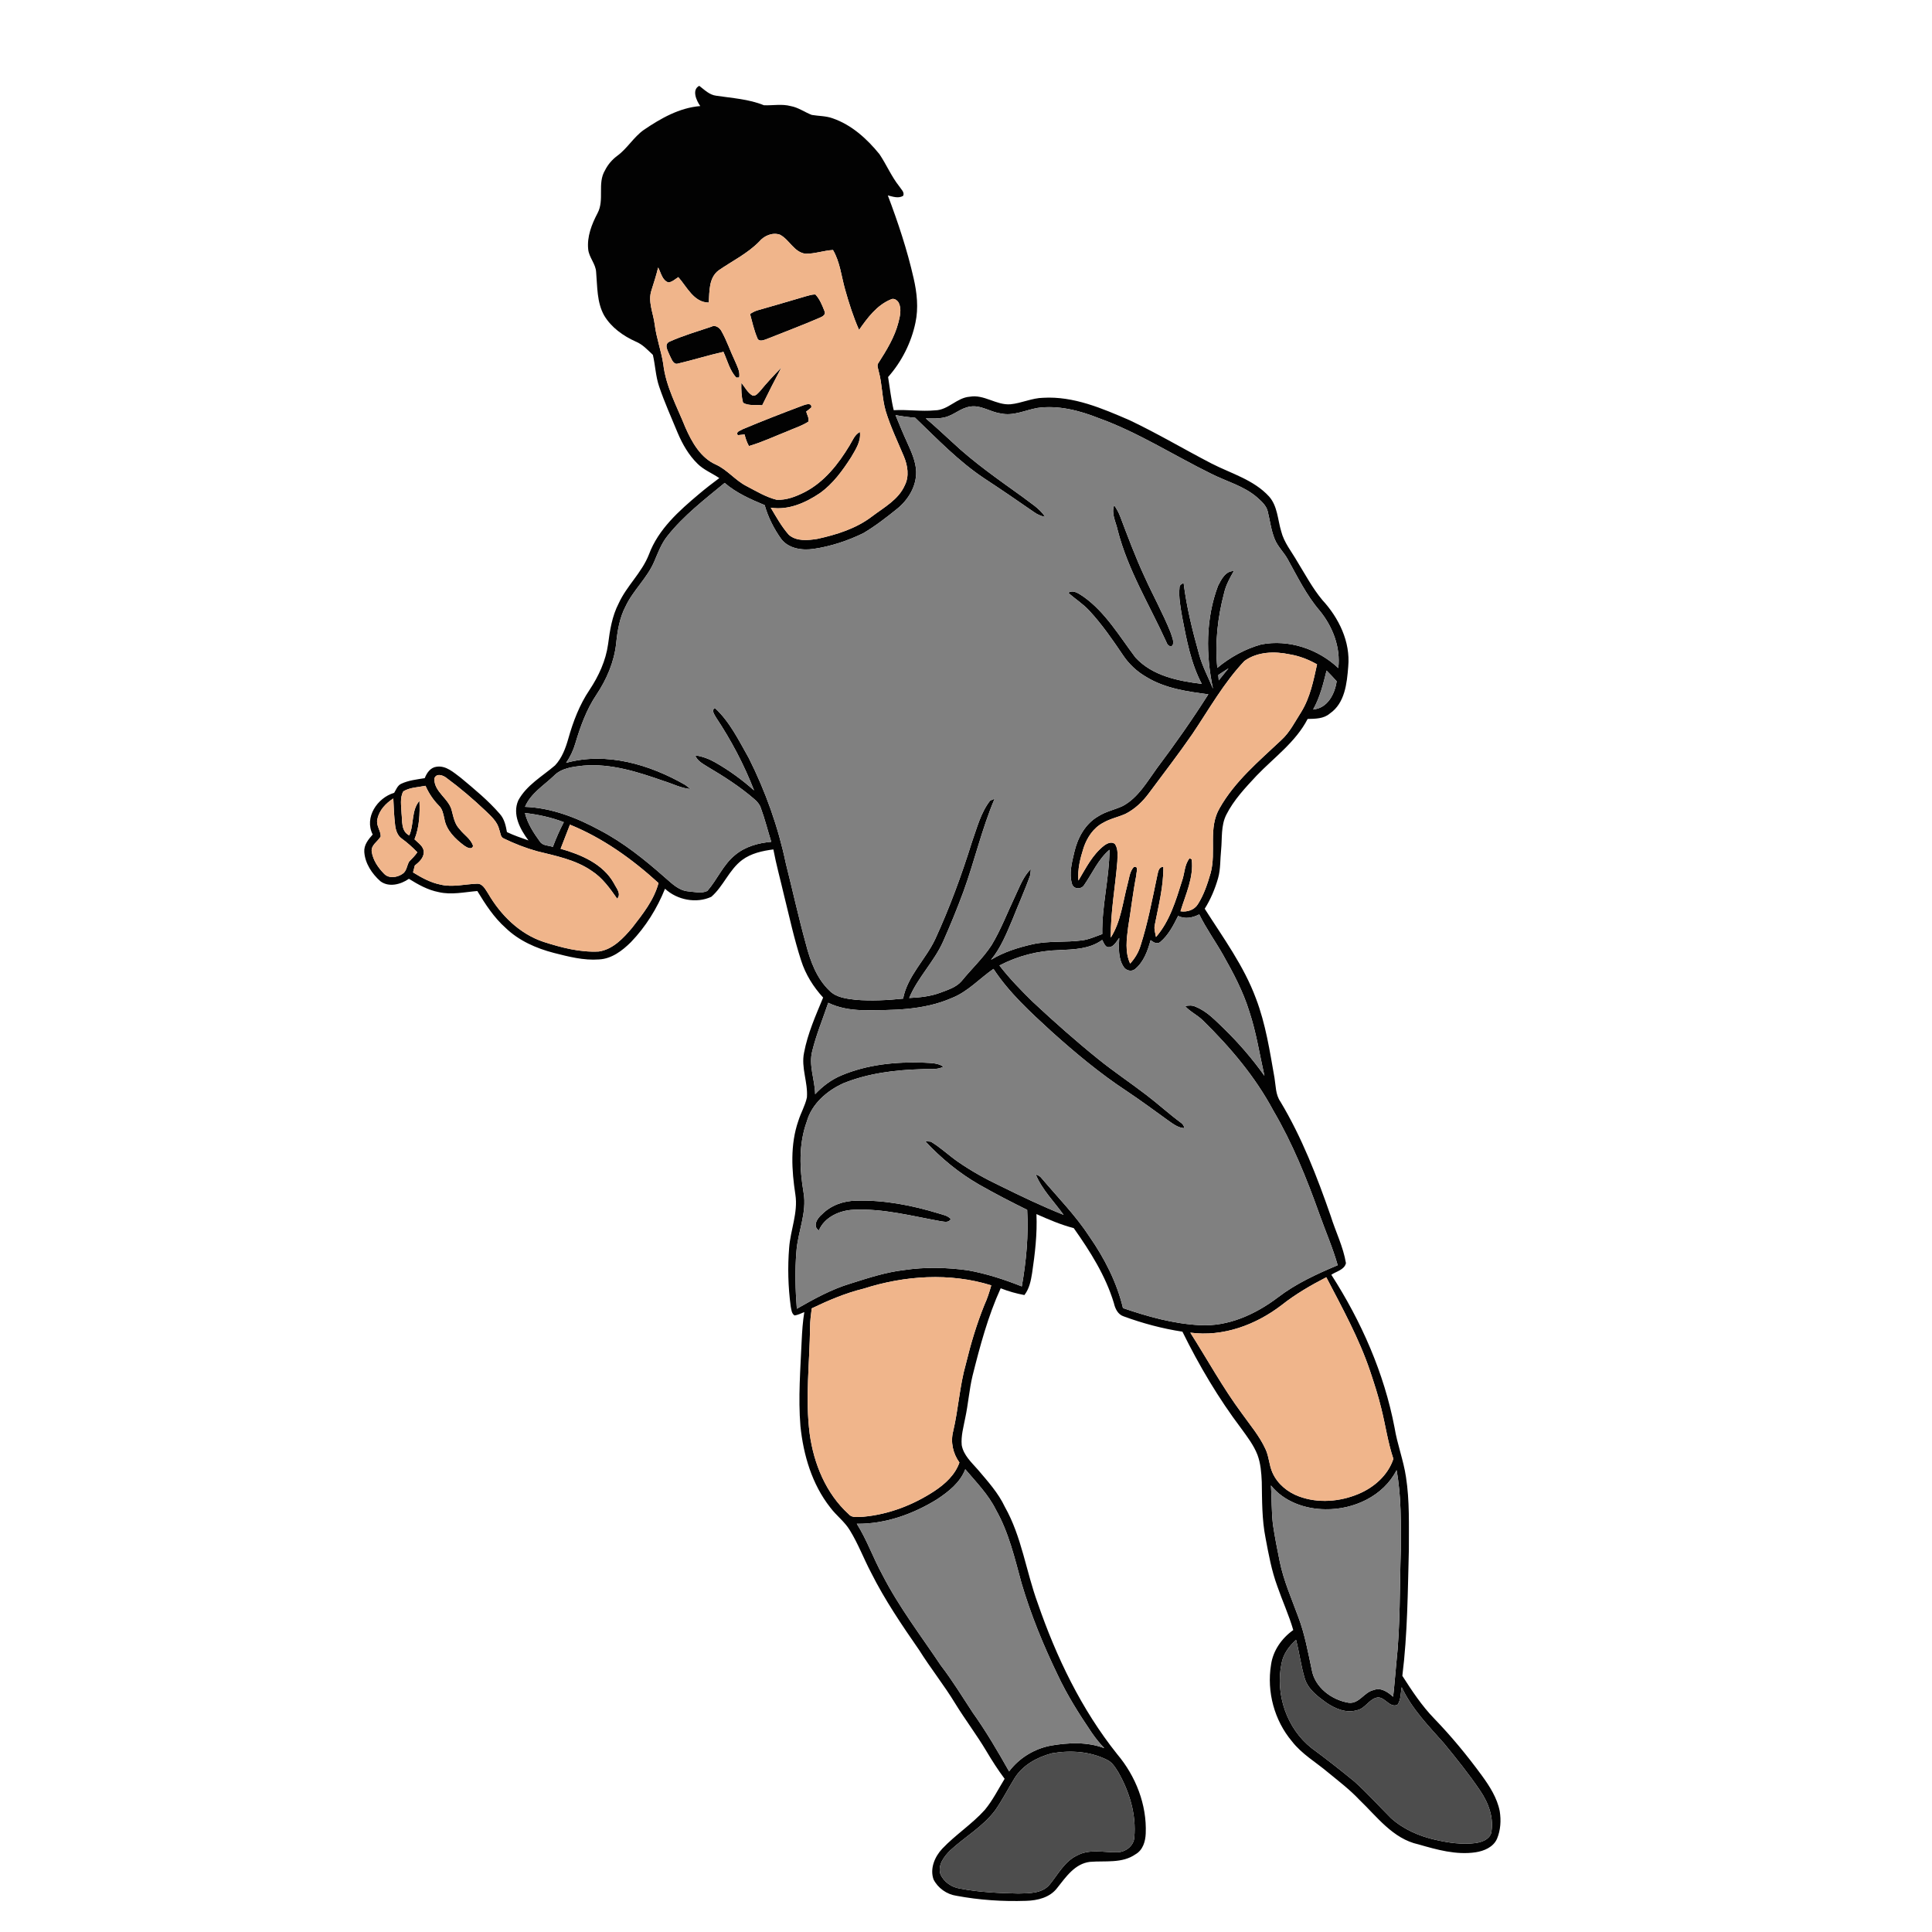<?xml version="1.0" encoding="UTF-8" ?>
<!DOCTYPE svg PUBLIC "-//W3C//DTD SVG 1.1//EN" "http://www.w3.org/Graphics/SVG/1.1/DTD/svg11.dtd">
<svg width="1000pt" height="1000pt" viewBox="0 0 1000 1000" version="1.1" xmlns="http://www.w3.org/2000/svg">
    <g id="#020202ff">
        <path fill="#020202" opacity="1.00"
            d=" M 362.46 54.90 C 360.46 52.10 357.93 46.44 361.94 44.43 C 364.64 46.48 367.18 49.14 370.75 49.55 C 379.03 50.80 387.56 51.27 395.41 54.48 C 400.01 54.66 404.71 53.69 409.26 54.91 C 413.21 55.61 416.49 58.08 420.17 59.48 C 423.74 60.09 427.46 59.97 430.92 61.22 C 440.78 64.60 448.73 71.83 455.20 79.79 C 458.86 85.22 461.39 91.37 465.50 96.51 C 466.38 97.98 468.30 99.44 467.49 101.35 C 465.02 102.87 462.10 101.76 459.54 101.15 C 464.83 115.14 469.57 129.37 472.88 143.98 C 474.62 151.52 475.47 159.41 473.83 167.04 C 471.65 177.43 466.70 187.20 459.68 195.15 C 460.61 200.88 461.22 206.67 462.59 212.32 C 469.72 211.91 476.86 213.06 483.98 212.39 C 490.78 212.30 495.24 205.80 501.96 205.34 C 509.37 204.01 515.65 209.82 523.00 209.25 C 528.76 208.70 534.13 206.00 539.97 205.89 C 555.69 204.98 570.50 211.38 584.62 217.48 C 599.08 224.33 612.85 232.54 627.06 239.90 C 637.23 245.12 648.94 248.30 656.89 257.01 C 661.28 261.99 661.31 268.94 663.14 274.99 C 664.59 280.81 668.52 285.49 671.44 290.61 C 675.60 297.35 679.33 304.43 684.42 310.55 C 692.95 319.77 699.05 332.20 697.84 345.04 C 697.17 353.67 696.12 363.97 688.33 369.30 C 685.15 372.08 680.79 372.03 676.83 372.13 C 670.67 384.06 659.54 391.98 650.43 401.45 C 644.61 407.71 638.61 414.01 634.73 421.71 C 631.88 427.36 632.64 433.86 632.04 439.96 C 631.52 444.82 631.82 449.81 630.47 454.56 C 628.89 460.10 626.64 465.47 623.56 470.36 C 633.11 485.39 643.83 499.94 650.07 516.79 C 655.13 530.00 657.23 544.04 659.68 557.90 C 660.38 562.05 660.20 566.58 662.73 570.19 C 673.86 588.74 681.68 608.99 688.76 629.35 C 691.30 637.52 695.26 645.31 696.66 653.80 C 695.88 657.26 691.67 658.05 689.09 659.81 C 704.61 683.94 716.42 710.68 721.82 738.94 C 723.22 747.59 726.45 755.81 727.73 764.48 C 729.66 776.87 729.19 789.46 729.23 801.95 C 728.64 823.79 728.56 845.69 725.85 867.41 C 730.82 875.17 735.92 882.90 742.36 889.54 C 751.25 898.74 759.40 908.63 766.96 918.96 C 771.03 924.54 774.91 930.58 776.26 937.47 C 777.02 942.24 776.73 947.30 774.83 951.79 C 772.91 956.09 768.16 958.07 763.78 958.74 C 753.72 960.24 743.74 957.40 734.16 954.64 C 720.95 951.74 712.75 940.31 703.53 931.49 C 698.64 926.29 692.95 921.97 687.46 917.46 C 681.17 912.13 673.82 907.93 668.71 901.31 C 659.61 890.51 655.61 875.64 657.88 861.72 C 658.88 854.38 663.43 847.94 669.39 843.71 C 667.15 835.98 663.76 828.64 661.14 821.04 C 658.17 812.98 656.63 804.49 655.05 796.08 C 653.14 786.51 653.27 776.70 653.09 767.00 C 652.88 762.29 652.52 757.49 650.87 753.04 C 648.93 748.04 645.63 743.74 642.51 739.44 C 630.70 723.80 620.67 706.84 612.02 689.27 C 601.65 687.70 591.47 684.96 581.64 681.36 C 578.61 680.39 577.21 677.37 576.55 674.50 C 572.28 660.32 564.25 647.68 555.77 635.67 C 549.09 633.94 542.74 631.20 536.46 628.41 C 536.92 638.63 535.71 648.83 534.22 658.92 C 533.59 662.91 532.77 667.04 530.23 670.32 C 526.03 669.54 521.92 668.38 517.95 666.81 C 511.35 681.30 507.24 696.73 503.38 712.13 C 501.66 719.34 501.15 726.77 499.59 734.01 C 498.71 738.61 497.36 743.24 497.78 747.97 C 498.70 753.21 502.84 756.92 506.19 760.74 C 511.30 766.78 516.71 772.73 520.11 779.96 C 528.85 795.42 531.07 813.32 537.12 829.80 C 546.75 857.72 559.74 884.80 578.25 907.96 C 587.82 919.29 593.64 934.04 593.03 948.97 C 592.88 953.08 591.58 957.58 587.77 959.75 C 580.85 964.61 572.12 963.05 564.23 963.69 C 556.36 964.58 551.72 971.53 547.20 977.20 C 543.46 982.17 537.01 983.71 531.10 983.87 C 519.04 984.28 506.91 983.47 495.04 981.25 C 490.04 980.53 485.43 977.26 483.18 972.75 C 481.22 967.11 483.85 960.98 487.75 956.84 C 494.59 949.63 503.10 944.19 509.75 936.78 C 513.82 931.87 516.68 926.11 519.99 920.70 C 516.56 916.13 513.48 911.31 510.57 906.41 C 505.52 897.92 499.53 890.05 494.37 881.64 C 488.63 872.19 481.70 863.55 475.84 854.19 C 466.87 841.23 457.97 828.15 450.90 814.04 C 447.07 806.79 444.19 799.05 439.87 792.05 C 437.18 787.56 432.83 784.44 429.74 780.27 C 420.29 768.28 415.83 753.11 414.30 738.11 C 413.09 723.42 414.30 708.70 414.94 694.02 C 415.18 689.04 415.50 684.06 416.31 679.13 C 414.66 679.81 413.04 680.63 411.26 680.88 C 409.65 679.87 409.62 677.74 409.26 676.09 C 407.92 666.09 407.65 655.94 408.46 645.88 C 409.13 636.65 413.13 627.71 411.69 618.34 C 409.75 605.72 408.96 592.45 413.21 580.19 C 414.48 576.05 416.77 572.26 417.66 568.01 C 418.25 560.23 414.55 552.64 416.18 544.86 C 418.05 534.92 422.21 525.63 426.05 516.34 C 421.00 510.83 416.94 504.33 414.67 497.18 C 411.06 486.07 408.60 474.63 405.79 463.31 C 403.96 455.42 401.79 447.61 400.29 439.66 C 394.63 440.39 388.78 441.66 384.11 445.14 C 377.37 450.20 374.46 458.72 368.18 464.18 C 360.38 467.80 350.48 465.83 344.21 460.01 C 340.11 470.21 334.20 479.72 326.56 487.65 C 322.10 492.07 316.59 496.29 310.06 496.60 C 302.11 497.21 294.30 495.16 286.66 493.22 C 277.51 490.85 268.54 486.89 261.67 480.24 C 255.63 474.87 251.23 468.04 247.06 461.19 C 240.40 461.73 233.64 463.32 227.00 461.74 C 221.43 460.66 216.42 457.84 211.65 454.87 C 207.46 457.79 201.33 459.43 196.90 456.14 C 192.54 452.26 188.97 446.95 188.56 440.99 C 188.29 437.37 190.66 434.46 192.91 431.94 C 188.43 423.13 195.28 412.93 204.02 410.37 C 205.04 408.70 205.74 406.59 207.62 405.70 C 211.44 403.89 215.72 403.45 219.85 402.77 C 220.91 400.02 222.80 397.25 225.98 396.86 C 230.92 396.13 234.85 399.88 238.51 402.59 C 245.57 408.48 252.73 414.36 258.75 421.33 C 261.07 423.92 261.80 427.38 262.39 430.69 C 265.99 432.41 269.77 433.68 273.53 435.01 C 269.21 429.22 265.08 421.55 268.26 414.29 C 272.51 406.40 280.67 401.85 287.28 396.18 C 290.87 392.36 292.75 387.28 294.16 382.32 C 296.65 373.49 299.95 364.79 305.10 357.15 C 309.85 350.00 313.55 342.02 314.74 333.46 C 315.66 326.22 316.83 318.86 320.23 312.31 C 324.39 303.19 332.28 296.34 335.91 286.93 C 340.74 273.95 351.42 264.45 361.75 255.76 C 365.17 252.87 368.71 250.13 372.31 247.46 C 368.57 244.91 364.23 243.22 360.99 239.98 C 356.48 235.54 353.28 229.95 350.81 224.16 C 347.50 216.13 343.92 208.21 341.14 199.98 C 339.35 194.70 339.19 189.08 337.93 183.68 C 335.20 181.12 332.63 178.25 329.08 176.81 C 322.56 173.88 316.41 169.51 312.70 163.28 C 308.89 156.45 309.22 148.41 308.56 140.86 C 308.36 136.56 304.88 133.31 304.45 129.06 C 303.76 122.45 306.28 116.07 309.29 110.33 C 313.00 103.41 309.05 94.93 313.15 88.16 C 314.63 85.18 316.84 82.62 319.50 80.64 C 324.71 76.84 327.94 70.98 333.21 67.25 C 342.00 61.29 351.63 55.76 362.46 54.90 M 392.97 125.05 C 386.91 131.26 379.01 135.06 371.96 139.95 C 366.81 143.80 367.24 150.87 366.87 156.61 C 359.12 156.59 355.57 148.49 351.10 143.45 C 349.47 144.46 347.98 145.95 346.00 146.19 C 342.71 145.14 342.14 141.14 340.65 138.46 C 339.71 142.42 338.45 146.28 337.23 150.15 C 335.21 156.07 338.13 162.02 338.87 167.90 C 339.72 174.88 342.24 181.50 343.31 188.44 C 344.63 200.11 350.47 210.52 354.76 221.27 C 358.11 228.88 362.63 236.98 370.60 240.49 C 376.52 243.21 380.59 248.64 386.37 251.59 C 391.43 254.22 396.41 257.28 401.99 258.68 C 407.16 258.95 412.16 256.94 416.69 254.62 C 426.74 249.36 433.95 240.17 439.70 230.63 C 441.26 228.12 442.31 225.04 445.08 223.57 C 445.75 228.41 442.89 232.61 440.59 236.59 C 436.13 243.54 431.16 250.44 424.35 255.27 C 416.97 260.26 408.03 264.21 398.94 262.78 C 401.80 267.60 404.55 272.56 408.26 276.78 C 412.26 280.31 418.14 279.70 423.03 278.93 C 433.04 276.74 443.14 273.60 451.38 267.29 C 457.55 262.61 465.02 258.65 468.30 251.23 C 470.72 246.50 469.81 240.92 467.83 236.21 C 464.58 228.49 460.95 220.90 458.48 212.88 C 456.49 206.17 456.69 199.05 454.84 192.31 C 454.60 190.81 453.62 189.11 454.75 187.75 C 458.93 181.20 463.09 174.45 465.03 166.84 C 465.86 163.58 466.72 159.93 465.19 156.75 C 464.45 155.36 462.68 154.13 461.12 154.97 C 453.84 157.96 449.01 164.52 444.65 170.76 C 441.65 163.98 439.41 156.89 437.40 149.76 C 435.47 142.93 434.81 135.63 431.15 129.40 C 426.35 129.67 421.73 131.41 416.92 131.34 C 410.89 130.53 408.62 123.98 403.62 121.44 C 399.75 120.16 395.50 122.03 392.97 125.05 M 488.96 216.02 C 485.76 216.78 482.44 216.59 479.18 216.56 C 483.92 220.53 488.40 224.80 492.99 228.96 C 504.09 239.41 516.63 248.11 528.98 256.98 C 533.16 260.27 538.01 262.98 540.99 267.54 C 538.83 267.14 536.81 266.26 535.05 264.96 C 526.58 259.07 518.06 253.26 509.44 247.60 C 496.17 238.78 485.12 227.21 473.68 216.23 C 470.27 215.93 466.87 215.52 463.51 214.84 C 465.50 219.70 467.49 224.55 469.68 229.31 C 471.77 234.00 474.00 238.82 474.21 244.03 C 474.40 251.60 470.14 258.69 464.37 263.34 C 458.79 267.86 453.08 272.27 446.90 275.95 C 438.73 279.92 429.98 282.83 420.99 284.13 C 415.07 284.97 408.01 283.95 404.24 278.82 C 400.51 273.55 397.55 267.69 395.80 261.46 C 388.50 258.43 381.12 255.18 375.08 249.96 C 364.69 258.53 353.86 266.83 345.44 277.46 C 342.31 281.35 340.59 286.08 338.65 290.62 C 335.02 299.20 327.70 305.51 323.76 313.93 C 320.67 319.84 319.59 326.52 318.93 333.09 C 317.88 342.64 313.99 351.68 308.69 359.62 C 303.54 367.27 300.42 376.03 297.79 384.79 C 296.76 388.38 295.14 391.76 293.04 394.84 C 314.04 389.06 336.34 395.73 354.69 406.27 C 355.38 406.80 356.76 407.86 357.45 408.39 C 352.58 408.04 348.23 405.67 343.63 404.28 C 330.24 399.59 316.25 395.05 301.87 396.29 C 296.52 396.89 290.54 397.51 286.61 401.64 C 281.36 406.64 274.67 410.68 271.75 417.62 C 285.44 418.13 298.45 423.18 310.36 429.66 C 322.71 436.10 333.61 444.88 344.02 454.06 C 347.61 457.13 351.18 460.91 356.17 461.36 C 359.42 461.61 363.17 462.67 366.17 461.09 C 371.30 455.19 374.33 447.50 380.54 442.50 C 385.76 438.16 392.54 436.29 399.20 435.72 C 397.36 429.85 395.90 423.87 393.76 418.10 C 393.16 416.27 391.84 414.84 390.42 413.62 C 382.97 407.15 374.62 401.83 366.14 396.82 C 363.72 395.27 360.87 393.84 359.83 390.96 C 363.54 391.48 367.09 392.83 370.33 394.69 C 377.47 398.78 384.17 403.63 390.30 409.12 C 385.16 395.85 378.48 383.19 370.61 371.35 C 369.86 369.93 368.02 367.69 370.01 366.44 C 377.77 373.58 382.45 383.35 387.60 392.41 C 396.26 409.67 402.80 428.03 406.76 446.94 C 410.26 460.85 413.33 474.87 417.15 488.70 C 419.41 497.41 422.65 506.34 429.28 512.71 C 432.84 516.37 438.20 516.93 443.01 517.50 C 451.14 518.14 459.33 517.73 467.43 516.88 C 469.75 505.04 479.09 496.68 484.07 486.08 C 491.53 469.83 497.70 453.03 503.03 435.97 C 505.66 428.60 507.60 420.68 512.49 414.39 C 513.07 414.15 514.24 413.66 514.82 413.42 C 508.18 429.00 504.47 445.59 498.68 461.48 C 495.45 470.20 491.94 478.81 488.17 487.30 C 483.51 497.77 475.00 505.95 470.60 516.56 C 476.09 516.30 481.64 515.75 486.81 513.78 C 490.67 512.30 494.93 511.04 497.72 507.80 C 502.80 501.54 508.78 496.00 513.22 489.23 C 518.14 481.09 521.49 472.15 525.57 463.59 C 527.84 458.79 529.70 453.61 533.57 449.80 C 533.50 450.56 533.36 452.08 533.28 452.85 C 530.55 460.66 527.09 468.21 524.06 475.92 C 520.99 483.16 518.02 490.64 512.97 496.77 C 519.54 492.75 526.97 490.44 534.44 488.74 C 542.87 486.86 551.59 487.89 560.11 486.73 C 563.75 486.26 567.09 484.66 570.53 483.47 C 570.28 468.80 574.19 454.46 574.27 439.83 C 568.43 444.76 565.41 451.99 561.13 458.13 C 559.66 460.50 555.61 460.35 554.85 457.48 C 553.25 452.08 554.82 446.41 556.05 441.10 C 557.76 433.70 561.71 426.34 568.50 422.49 C 572.39 419.99 577.00 419.11 581.15 417.18 C 589.10 412.88 593.63 404.79 598.76 397.72 C 608.11 385.27 617.09 372.53 625.43 359.37 C 614.48 357.95 603.15 356.35 593.54 350.52 C 588.55 347.70 584.27 343.71 581.13 338.92 C 575.79 331.02 570.36 323.14 563.87 316.14 C 560.62 312.57 556.48 310.02 552.92 306.81 C 555.79 305.00 558.62 307.48 560.99 308.96 C 572.31 317.09 579.46 329.39 587.71 340.31 C 596.40 349.80 609.79 352.49 622.03 353.97 C 616.33 343.18 614.16 331.08 611.85 319.23 C 611.03 314.24 610.00 309.18 610.51 304.11 C 610.44 302.78 611.68 302.26 612.63 301.68 C 614.16 314.20 617.24 326.47 620.63 338.61 C 622.30 344.84 625.41 350.54 627.85 356.48 C 624.07 338.94 624.07 320.27 630.41 303.31 C 632.10 299.98 634.24 295.50 638.61 295.57 C 636.59 299.16 634.54 302.79 633.62 306.84 C 630.29 319.46 628.78 332.66 630.08 345.68 C 636.70 340.17 644.49 335.86 652.81 333.56 C 667.05 330.80 682.23 335.91 692.71 345.79 C 693.94 335.01 689.79 324.27 683.01 316.02 C 676.17 308.03 671.55 298.51 666.48 289.39 C 664.50 285.82 661.38 282.97 659.83 279.15 C 657.92 274.53 657.36 269.51 656.17 264.69 C 655.41 261.58 652.85 259.39 650.56 257.35 C 643.69 251.46 634.74 249.19 626.81 245.16 C 607.41 235.63 589.09 223.78 568.67 216.42 C 558.68 212.46 547.82 209.65 537.02 211.14 C 530.72 212.25 524.54 215.47 518.01 214.00 C 512.55 213.30 507.65 209.45 501.99 210.48 C 497.21 211.20 493.62 214.95 488.96 216.02 M 644.14 342.10 C 633.40 353.42 625.78 367.18 617.08 380.05 C 609.92 390.44 602.18 400.42 594.67 410.56 C 591.45 414.94 587.39 418.81 582.51 421.27 C 578.70 422.96 574.52 423.77 570.91 425.91 C 565.91 428.53 562.65 433.55 560.88 438.78 C 559.13 444.26 557.67 449.98 558.19 455.78 C 562.05 449.34 565.47 442.29 571.57 437.61 C 573.11 436.49 575.45 435.38 577.13 436.90 C 578.90 439.54 578.37 442.93 578.33 445.94 C 577.27 459.06 574.81 472.09 574.93 485.29 C 580.18 477.05 581.13 467.12 583.57 457.87 C 584.46 454.80 584.60 451.20 586.87 448.76 C 589.53 447.99 588.09 451.67 588.16 452.98 C 586.41 461.87 585.42 470.89 583.93 479.82 C 583.13 486.08 582.20 492.81 584.96 498.75 C 587.40 496.11 589.27 492.99 590.32 489.56 C 594.10 477.85 596.36 465.74 598.89 453.73 C 599.45 451.73 599.40 448.81 602.15 448.65 C 602.26 458.97 599.58 469.04 597.64 479.10 C 597.30 481.09 598.01 483.05 598.34 485.00 C 605.47 476.81 608.62 466.13 611.81 455.98 C 613.23 452.10 613.03 447.48 615.76 444.20 L 616.82 444.83 C 617.96 454.11 613.66 462.97 611.02 471.68 C 614.40 472.19 618.13 471.07 620.00 468.04 C 623.17 463.10 625.01 457.42 626.64 451.82 C 629.62 440.81 625.23 428.53 631.29 418.27 C 639.16 404.35 651.64 393.95 663.12 383.12 C 667.61 379.08 670.27 373.56 673.49 368.56 C 678.11 361.08 679.85 352.34 681.70 343.87 C 677.29 341.37 672.54 339.51 667.53 338.69 C 659.73 337.02 650.81 337.28 644.14 342.10 M 630.59 349.36 C 630.64 350.06 630.76 351.46 630.82 352.16 C 632.52 350.10 634.21 348.01 635.87 345.91 C 634.09 347.04 632.34 348.19 630.59 349.36 M 679.68 367.22 C 687.13 366.60 690.90 359.24 691.85 352.62 C 690.16 350.72 688.41 348.88 686.63 347.08 C 684.92 353.99 683.20 360.96 679.68 367.22 M 224.81 402.97 C 224.61 410.04 232.61 413.38 233.92 419.91 C 234.77 423.16 235.42 426.66 237.88 429.14 C 240.09 432.11 243.75 434.20 244.86 437.85 C 244.25 440.10 241.58 438.60 240.33 437.73 C 235.70 434.28 231.06 429.83 230.03 423.89 C 229.46 421.45 229.09 418.74 227.13 416.96 C 224.23 414.00 221.90 410.53 220.24 406.73 C 216.40 407.51 212.16 407.52 208.74 409.62 C 206.84 413.10 207.74 417.22 207.84 420.99 C 208.30 424.97 207.52 430.27 211.84 432.40 C 214.38 426.69 212.84 419.41 217.10 414.53 C 217.40 421.17 217.06 428.17 214.55 434.41 C 216.40 436.33 219.29 438.00 219.35 440.98 C 219.37 444.07 216.91 446.23 214.70 448.00 C 214.39 449.18 214.09 450.36 213.79 451.55 C 218.18 454.26 222.80 456.83 227.93 457.85 C 234.25 459.40 240.67 457.59 247.02 457.40 C 249.90 457.37 251.21 460.35 252.60 462.38 C 259.07 473.57 268.91 483.40 281.39 487.53 C 290.59 490.48 300.19 493.00 309.93 492.50 C 317.27 491.41 322.69 485.57 327.24 480.15 C 332.71 473.08 338.50 465.86 340.84 457.06 C 327.26 444.68 312.10 433.79 295.01 426.84 C 293.41 431.01 291.77 435.16 290.17 439.32 C 300.77 442.35 312.15 447.11 317.79 457.23 C 318.93 459.62 321.79 462.64 319.44 465.16 C 315.71 459.83 311.84 454.36 306.28 450.78 C 297.93 444.99 287.77 443.03 278.09 440.62 C 272.16 438.98 266.39 436.73 260.86 434.05 C 258.93 433.35 259.08 430.96 258.38 429.36 C 257.47 425.27 254.16 422.48 251.31 419.68 C 244.95 413.65 238.26 407.93 231.21 402.74 C 229.44 401.24 225.81 399.98 224.81 402.97 M 195.35 423.94 C 194.44 427.12 197.11 429.85 197.06 432.95 C 195.54 435.63 191.85 437.41 192.42 440.98 C 193.14 445.36 195.77 449.17 198.83 452.28 C 201.28 454.85 205.56 454.19 208.26 452.36 C 210.55 450.96 210.55 448.01 211.79 445.92 C 213.27 444.39 214.82 442.93 216.01 441.14 C 213.50 438.55 210.82 436.13 207.89 434.02 C 205.67 432.42 204.82 429.65 204.51 427.05 C 203.98 422.48 203.76 417.89 203.58 413.29 C 199.73 415.75 196.28 419.33 195.35 423.94 M 271.71 420.81 C 273.05 426.28 276.17 431.06 279.44 435.56 C 280.87 437.79 283.89 437.56 286.15 438.34 C 287.77 433.96 289.67 429.69 291.82 425.55 C 285.36 423.08 278.57 421.60 271.71 420.81 M 609.81 474.05 C 607.38 478.92 604.80 484.00 600.57 487.56 C 598.90 488.99 596.97 487.69 595.56 486.62 C 594.06 492.05 592.06 497.81 587.58 501.53 C 585.72 503.17 582.78 502.41 581.56 500.39 C 578.68 496.02 579.08 490.47 579.30 485.48 C 577.73 487.50 576.14 490.90 573.00 490.16 C 571.66 489.36 571.22 487.77 570.50 486.51 C 564.00 491.27 555.75 491.42 548.05 491.79 C 537.38 492.05 526.76 494.78 517.31 499.74 C 522.49 506.45 528.43 512.54 534.47 518.47 C 545.49 528.78 556.80 538.80 568.55 548.28 C 576.55 554.74 585.13 560.44 593.28 566.70 C 599.32 571.28 604.91 576.44 611.02 580.95 C 612.12 581.62 612.79 582.71 613.11 583.95 C 609.69 583.82 606.99 581.57 604.31 579.72 C 597.33 574.67 590.39 569.56 583.22 564.77 C 569.31 555.62 556.51 544.92 544.14 533.80 C 533.34 523.88 522.31 513.84 514.22 501.50 C 506.95 506.52 500.86 513.43 492.45 516.66 C 477.85 523.03 461.57 522.94 445.94 522.86 C 440.03 522.66 434.05 521.65 428.70 519.04 C 425.92 527.30 422.55 535.38 420.46 543.86 C 418.42 551.36 421.79 558.82 421.92 566.35 C 425.74 562.25 430.30 558.80 435.50 556.63 C 448.90 550.97 463.67 549.51 478.10 550.02 C 481.57 550.24 485.32 550.06 488.34 552.13 C 484.81 553.94 480.76 553.18 476.96 553.41 C 463.26 553.80 449.33 555.52 436.54 560.69 C 428.11 564.51 420.19 571.28 417.61 580.47 C 413.31 592.23 413.87 605.07 415.92 617.23 C 417.80 627.69 412.90 637.61 412.22 647.91 C 411.41 657.72 411.69 667.60 412.44 677.41 C 421.32 672.33 430.38 667.30 440.23 664.36 C 449.30 661.49 458.40 658.50 467.89 657.38 C 478.83 655.74 489.97 655.99 500.91 657.50 C 510.51 659.22 519.82 662.24 528.88 665.84 C 531.18 652.78 532.42 639.49 531.66 626.22 C 523.26 622.09 514.95 617.77 506.81 613.15 C 496.42 607.18 487.06 599.50 478.93 590.72 C 479.64 590.77 481.06 590.86 481.77 590.91 C 486.77 593.86 490.98 597.96 495.74 601.27 C 502.64 606.05 509.99 610.16 517.58 613.75 C 528.40 619.10 539.29 624.33 550.51 628.80 C 545.60 621.92 539.36 615.80 536.10 607.89 C 537.29 608.26 538.42 608.81 539.16 609.88 C 547.55 619.80 556.75 629.12 563.88 640.04 C 571.67 651.26 578.08 663.72 581.25 677.06 C 594.08 681.48 607.32 685.17 620.93 685.89 C 635.74 686.77 649.95 680.24 661.52 671.47 C 670.86 664.32 681.62 659.41 692.39 654.87 C 689.82 645.80 686.02 637.17 682.88 628.29 C 676.32 609.93 669.00 591.73 659.09 574.88 C 649.76 557.38 636.82 542.11 622.72 528.28 C 619.89 525.42 616.08 523.75 613.38 520.74 C 615.18 520.40 617.12 520.22 618.83 521.09 C 624.69 523.39 629.04 528.15 633.51 532.40 C 641.19 539.91 648.26 548.06 654.47 556.84 C 651.94 545.73 650.26 534.41 646.65 523.57 C 643.45 513.16 638.30 503.50 632.96 494.06 C 628.98 487.07 624.26 480.52 620.73 473.29 C 617.35 475.00 613.34 475.90 609.81 474.05 M 447.01 667.00 C 437.66 669.28 428.82 673.06 420.16 677.20 C 419.73 680.46 419.30 683.72 419.29 687.02 C 419.08 705.36 416.73 723.80 419.09 742.09 C 421.19 757.57 427.49 773.03 439.25 783.69 C 441.16 785.96 444.39 785.03 446.97 785.05 C 460.09 783.85 472.76 778.94 483.73 771.72 C 489.21 768.07 494.37 763.38 496.59 757.00 C 493.24 752.32 491.92 746.43 493.36 740.82 C 496.08 729.27 496.69 717.33 499.96 705.90 C 502.46 695.56 505.52 685.34 509.50 675.47 C 511.02 672.20 512.11 668.75 513.08 665.29 C 491.62 658.61 468.24 660.21 447.01 667.00 M 663.45 675.45 C 650.11 685.72 633.09 692.07 616.10 689.77 C 624.93 703.66 632.85 718.16 642.66 731.41 C 646.96 737.47 651.87 743.20 655.00 750.01 C 656.87 753.92 656.86 758.42 658.68 762.36 C 661.27 768.13 666.52 772.41 672.40 774.56 C 682.33 778.23 693.58 777.30 703.24 773.22 C 711.26 769.84 718.43 763.55 721.21 755.10 C 718.33 746.58 717.15 737.65 714.94 728.97 C 713.38 722.42 711.28 716.03 709.16 709.66 C 703.43 692.68 694.74 676.95 686.49 661.11 C 678.44 665.26 670.57 669.83 663.45 675.45 M 484.98 776.06 C 472.58 783.72 458.19 788.89 443.48 788.70 C 448.78 797.12 452.02 806.61 456.83 815.30 C 465.34 831.86 476.68 846.66 487.01 862.08 C 492.99 869.87 498.10 878.25 503.49 886.45 C 510.42 896.17 516.44 906.48 522.31 916.86 C 527.57 909.87 535.48 905.06 544.07 903.49 C 553.15 901.95 562.80 901.51 571.56 904.83 C 569.16 902.33 566.99 899.64 565.04 896.78 C 558.53 887.17 552.30 877.32 547.38 866.78 C 540.01 851.51 533.56 835.77 528.76 819.50 C 525.22 806.56 522.18 793.25 515.50 781.48 C 511.58 773.54 505.28 767.18 499.62 760.48 C 496.99 767.39 490.94 772.11 484.98 776.06 M 686.04 781.19 C 675.53 781.14 664.57 777.24 657.85 768.87 C 658.30 775.64 658.08 782.46 658.89 789.21 C 659.85 795.56 661.07 801.87 662.37 808.16 C 664.39 818.18 668.58 827.55 672.06 837.11 C 675.36 845.85 677.01 855.07 678.95 864.18 C 680.49 873.37 689.26 879.90 698.04 881.34 C 703.59 882.00 706.01 875.82 711.02 874.76 C 714.83 873.27 718.36 875.83 721.07 878.23 C 721.78 872.50 722.13 866.75 722.72 861.01 C 724.85 841.43 724.41 821.71 725.06 802.06 C 725.09 788.33 725.36 774.50 722.86 760.95 C 716.09 774.36 700.62 781.45 686.04 781.19 M 663.31 861.05 C 660.04 877.05 666.00 894.75 678.97 904.89 C 686.47 910.40 693.77 916.17 700.98 922.05 C 707.66 928.03 713.64 934.73 719.98 941.06 C 726.41 946.83 734.58 950.41 742.97 952.28 C 749.79 953.83 756.88 954.87 763.88 953.95 C 766.97 953.45 770.66 952.20 771.79 948.95 C 773.41 941.16 770.51 933.25 766.14 926.86 C 760.41 918.37 753.98 910.38 747.50 902.46 C 739.43 893.35 730.70 884.49 725.53 873.30 C 724.93 876.31 725.18 879.74 723.37 882.38 C 719.02 884.43 716.45 877.19 712.07 878.83 C 708.27 880.09 706.36 884.47 702.29 885.23 C 696.74 886.87 691.14 884.42 686.59 881.37 C 682.01 878.04 676.98 874.36 675.31 868.66 C 673.36 862.15 672.54 855.36 670.84 848.79 C 667.22 852.05 664.18 856.14 663.31 861.05 M 544.40 907.52 C 536.88 909.50 529.47 913.53 525.22 920.25 C 521.77 925.81 518.84 931.68 515.08 937.04 C 508.80 945.47 499.42 950.72 491.81 957.77 C 488.65 960.95 485.29 965.23 486.75 970.01 C 488.46 974.06 492.55 976.88 496.86 977.51 C 506.80 979.43 516.96 979.87 527.06 980.09 C 532.66 979.94 539.46 980.16 543.36 975.38 C 547.68 970.10 550.99 963.52 557.41 960.42 C 563.80 956.90 571.22 958.85 578.11 958.72 C 582.36 958.82 586.91 955.48 587.11 951.04 C 588.20 939.23 584.63 927.44 578.81 917.26 C 577.28 914.84 575.72 912.17 573.04 910.91 C 564.27 906.48 553.95 905.84 544.40 907.52 Z" />
        <path fill="#020202" opacity="1.00"
            d=" M 392.36 160.55 C 400.63 158.17 408.90 155.80 417.15 153.34 C 418.74 152.91 420.35 152.37 422.04 152.41 C 424.33 154.82 425.58 158.06 426.79 161.12 C 427.57 162.83 425.72 163.87 424.42 164.40 C 415.26 168.39 405.89 171.87 396.62 175.58 C 395.10 176.14 392.64 177.06 391.96 174.88 C 390.27 170.91 389.36 166.66 388.22 162.51 C 389.51 161.70 390.86 160.95 392.36 160.55 Z" />
        <path fill="#020202" opacity="1.00"
            d=" M 346.72 176.76 C 353.61 173.67 360.91 171.57 368.07 169.15 C 370.20 167.96 372.45 169.54 373.45 171.44 C 376.19 176.29 377.93 181.63 380.33 186.65 C 381.47 189.42 383.20 192.28 382.59 195.39 L 381.10 195.45 C 377.69 191.74 376.50 186.61 374.45 182.11 C 366.54 183.89 358.80 186.33 350.91 188.19 C 348.44 188.91 347.63 185.77 346.73 184.15 C 345.83 181.85 343.30 178.16 346.72 176.76 Z" />
        <path fill="#020202" opacity="1.00"
            d=" M 393.39 202.43 C 396.87 198.19 400.60 194.17 404.44 190.26 C 401.00 196.71 397.72 203.23 394.51 209.79 C 391.25 209.41 387.57 210.19 384.63 208.49 C 383.72 205.15 383.62 201.63 383.72 198.19 C 385.59 200.36 386.89 203.21 389.43 204.69 C 391.20 205.22 392.31 203.49 393.39 202.43 Z" />
        <path fill="#020202" opacity="1.00"
            d=" M 415.74 209.81 C 417.18 209.29 420.29 208.29 419.93 210.91 C 419.08 211.65 418.20 212.35 417.29 213.01 C 417.71 214.72 418.92 216.44 418.39 218.25 C 414.99 220.49 411.02 221.65 407.33 223.31 C 400.79 225.87 394.41 228.91 387.65 230.87 C 386.59 228.99 385.89 226.96 385.40 224.87 C 384.53 224.96 382.78 225.15 381.90 225.24 C 380.65 223.37 383.29 222.97 384.31 222.20 C 394.69 217.84 405.19 213.76 415.74 209.81 Z" />
        <path fill="#020202" opacity="1.00"
            d=" M 578.50 274.40 C 577.62 270.18 575.04 265.84 576.71 261.49 C 577.93 263.32 579.03 265.24 579.80 267.31 C 583.79 277.82 587.69 288.38 592.45 298.58 C 596.76 308.18 601.91 317.39 605.83 327.17 C 606.51 329.40 607.88 331.86 606.91 334.20 C 605.17 334.98 604.26 333.81 603.71 332.33 C 595.01 313.17 583.75 294.97 578.50 274.40 Z" />
        <path fill="#020202" opacity="1.00"
            d=" M 425.45 628.54 C 430.05 623.86 436.54 621.57 443.03 621.48 C 457.58 621.00 472.06 623.88 485.93 628.09 C 488.06 628.81 490.55 629.13 492.09 630.96 C 491.15 633.05 488.70 632.32 486.94 632.11 C 472.06 629.44 457.18 625.45 441.95 626.16 C 434.72 626.41 426.76 629.91 423.83 636.91 C 420.40 634.59 423.06 630.49 425.45 628.54 Z" />
    </g>
    <g id="#f0b58bff">
        <path fill="#f0b58b" opacity="1.00"
            d=" M 392.97 125.05 C 395.50 122.03 399.75 120.16 403.62 121.44 C 408.62 123.98 410.89 130.53 416.92 131.34 C 421.73 131.41 426.35 129.67 431.15 129.40 C 434.81 135.63 435.47 142.93 437.40 149.76 C 439.41 156.89 441.65 163.98 444.65 170.76 C 449.01 164.52 453.84 157.96 461.12 154.97 C 462.68 154.13 464.45 155.36 465.19 156.75 C 466.72 159.93 465.86 163.58 465.03 166.84 C 463.09 174.45 458.93 181.20 454.75 187.75 C 453.62 189.11 454.60 190.81 454.84 192.31 C 456.69 199.05 456.49 206.17 458.48 212.88 C 460.95 220.90 464.58 228.49 467.83 236.21 C 469.81 240.92 470.72 246.50 468.30 251.23 C 465.02 258.65 457.55 262.61 451.38 267.29 C 443.14 273.60 433.04 276.74 423.03 278.93 C 418.14 279.70 412.26 280.31 408.26 276.78 C 404.55 272.56 401.80 267.60 398.94 262.78 C 408.03 264.21 416.97 260.26 424.35 255.27 C 431.16 250.44 436.13 243.54 440.59 236.59 C 442.89 232.61 445.75 228.41 445.08 223.57 C 442.31 225.04 441.26 228.12 439.70 230.63 C 433.95 240.17 426.74 249.36 416.69 254.62 C 412.16 256.94 407.16 258.95 401.99 258.68 C 396.41 257.28 391.43 254.22 386.37 251.59 C 380.59 248.64 376.52 243.21 370.60 240.49 C 362.63 236.98 358.11 228.88 354.76 221.27 C 350.47 210.52 344.63 200.11 343.31 188.44 C 342.24 181.50 339.72 174.88 338.87 167.90 C 338.13 162.02 335.21 156.07 337.23 150.15 C 338.45 146.28 339.71 142.42 340.65 138.46 C 342.14 141.14 342.71 145.14 346.00 146.19 C 347.98 145.95 349.47 144.46 351.10 143.45 C 355.57 148.49 359.12 156.59 366.87 156.61 C 367.24 150.87 366.81 143.80 371.96 139.95 C 379.01 135.06 386.91 131.26 392.97 125.05 M 392.36 160.55 C 390.86 160.95 389.51 161.70 388.22 162.51 C 389.36 166.66 390.27 170.91 391.96 174.88 C 392.64 177.06 395.10 176.14 396.62 175.58 C 405.89 171.87 415.26 168.39 424.42 164.40 C 425.72 163.87 427.57 162.83 426.79 161.12 C 425.58 158.06 424.33 154.82 422.04 152.41 C 420.35 152.37 418.74 152.91 417.15 153.34 C 408.90 155.80 400.63 158.17 392.36 160.55 M 346.72 176.76 C 343.30 178.16 345.83 181.85 346.73 184.15 C 347.63 185.77 348.44 188.91 350.91 188.19 C 358.80 186.33 366.54 183.89 374.45 182.11 C 376.50 186.61 377.69 191.74 381.10 195.45 L 382.59 195.39 C 383.20 192.28 381.47 189.42 380.33 186.65 C 377.93 181.63 376.19 176.29 373.45 171.44 C 372.45 169.54 370.20 167.96 368.07 169.15 C 360.91 171.57 353.61 173.67 346.72 176.76 M 393.39 202.43 C 392.31 203.49 391.20 205.22 389.43 204.69 C 386.89 203.21 385.59 200.36 383.72 198.19 C 383.62 201.63 383.72 205.15 384.63 208.49 C 387.57 210.19 391.25 209.41 394.51 209.79 C 397.72 203.23 401.00 196.71 404.44 190.26 C 400.60 194.17 396.87 198.19 393.39 202.43 M 415.74 209.81 C 405.19 213.76 394.69 217.84 384.31 222.20 C 383.29 222.97 380.65 223.37 381.90 225.24 C 382.78 225.15 384.53 224.96 385.40 224.87 C 385.89 226.96 386.59 228.99 387.65 230.87 C 394.41 228.91 400.79 225.87 407.33 223.31 C 411.02 221.65 414.99 220.49 418.39 218.25 C 418.92 216.44 417.71 214.72 417.29 213.01 C 418.20 212.35 419.08 211.65 419.93 210.91 C 420.29 208.29 417.18 209.29 415.74 209.81 Z" />
        <path fill="#f0b58b" opacity="1.00"
            d=" M 644.14 342.10 C 650.81 337.28 659.73 337.02 667.53 338.69 C 672.54 339.51 677.29 341.37 681.70 343.87 C 679.85 352.34 678.11 361.08 673.49 368.56 C 670.27 373.56 667.61 379.08 663.12 383.12 C 651.64 393.95 639.16 404.35 631.29 418.27 C 625.23 428.53 629.62 440.81 626.64 451.82 C 625.01 457.42 623.17 463.10 620.00 468.04 C 618.13 471.07 614.40 472.19 611.02 471.68 C 613.66 462.97 617.96 454.11 616.82 444.83 L 615.76 444.20 C 613.03 447.48 613.23 452.10 611.81 455.98 C 608.62 466.13 605.47 476.81 598.34 485.00 C 598.01 483.05 597.30 481.09 597.64 479.10 C 599.58 469.04 602.26 458.97 602.15 448.65 C 599.40 448.81 599.45 451.73 598.89 453.73 C 596.36 465.74 594.10 477.85 590.32 489.56 C 589.27 492.99 587.40 496.11 584.96 498.75 C 582.20 492.81 583.13 486.08 583.93 479.82 C 585.42 470.89 586.41 461.87 588.16 452.98 C 588.09 451.67 589.53 447.99 586.87 448.76 C 584.60 451.20 584.46 454.80 583.57 457.87 C 581.13 467.12 580.18 477.05 574.93 485.29 C 574.81 472.09 577.27 459.06 578.33 445.94 C 578.37 442.93 578.90 439.54 577.13 436.90 C 575.45 435.38 573.11 436.49 571.57 437.61 C 565.47 442.29 562.05 449.34 558.19 455.78 C 557.67 449.98 559.13 444.26 560.88 438.78 C 562.65 433.55 565.91 428.53 570.91 425.91 C 574.52 423.77 578.70 422.96 582.51 421.27 C 587.39 418.81 591.45 414.94 594.67 410.56 C 602.18 400.42 609.92 390.44 617.08 380.05 C 625.78 367.18 633.40 353.42 644.14 342.10 Z" />
        <path fill="#f0b58b" opacity="1.00"
            d=" M 224.81 402.97 C 225.81 399.98 229.44 401.24 231.21 402.74 C 238.26 407.93 244.95 413.65 251.31 419.68 C 254.16 422.48 257.47 425.27 258.38 429.36 C 259.08 430.96 258.93 433.35 260.86 434.05 C 266.39 436.73 272.16 438.98 278.09 440.62 C 287.77 443.03 297.93 444.99 306.28 450.78 C 311.84 454.36 315.71 459.83 319.44 465.16 C 321.79 462.64 318.93 459.62 317.79 457.23 C 312.15 447.11 300.77 442.35 290.17 439.32 C 291.77 435.16 293.41 431.01 295.01 426.84 C 312.10 433.79 327.26 444.68 340.84 457.06 C 338.50 465.86 332.71 473.08 327.24 480.15 C 322.69 485.57 317.27 491.41 309.93 492.50 C 300.19 493.00 290.59 490.48 281.39 487.53 C 268.91 483.40 259.07 473.57 252.60 462.38 C 251.21 460.35 249.90 457.37 247.02 457.40 C 240.67 457.59 234.25 459.40 227.93 457.85 C 222.80 456.83 218.18 454.26 213.79 451.55 C 214.09 450.36 214.39 449.18 214.70 448.00 C 216.91 446.23 219.37 444.07 219.35 440.98 C 219.29 438.00 216.40 436.33 214.55 434.41 C 217.06 428.17 217.40 421.17 217.10 414.53 C 212.84 419.41 214.38 426.69 211.84 432.40 C 207.52 430.27 208.30 424.97 207.84 420.99 C 207.74 417.22 206.84 413.10 208.74 409.62 C 212.16 407.52 216.40 407.51 220.24 406.73 C 221.90 410.53 224.23 414.00 227.13 416.96 C 229.09 418.74 229.46 421.45 230.03 423.89 C 231.06 429.83 235.70 434.28 240.33 437.73 C 241.58 438.60 244.25 440.10 244.86 437.85 C 243.75 434.20 240.09 432.11 237.88 429.14 C 235.42 426.66 234.77 423.16 233.92 419.91 C 232.61 413.38 224.61 410.04 224.81 402.97 Z" />
        <path fill="#f0b58b" opacity="1.00"
            d=" M 195.35 423.94 C 196.28 419.33 199.73 415.75 203.58 413.29 C 203.76 417.89 203.98 422.48 204.51 427.05 C 204.82 429.65 205.67 432.42 207.89 434.02 C 210.82 436.13 213.50 438.55 216.01 441.14 C 214.82 442.93 213.27 444.39 211.79 445.92 C 210.55 448.01 210.55 450.96 208.26 452.36 C 205.56 454.19 201.28 454.85 198.83 452.28 C 195.77 449.17 193.14 445.36 192.42 440.98 C 191.85 437.41 195.54 435.63 197.06 432.95 C 197.11 429.85 194.44 427.12 195.35 423.94 Z" />
        <path fill="#f0b58b" opacity="1.00"
            d=" M 447.01 667.00 C 468.24 660.21 491.62 658.61 513.08 665.29 C 512.11 668.75 511.02 672.20 509.50 675.47 C 505.52 685.34 502.46 695.56 499.96 705.90 C 496.69 717.33 496.08 729.27 493.36 740.82 C 491.92 746.43 493.24 752.32 496.59 757.00 C 494.37 763.38 489.21 768.07 483.73 771.72 C 472.76 778.94 460.09 783.85 446.97 785.05 C 444.39 785.03 441.16 785.96 439.25 783.69 C 427.49 773.03 421.19 757.57 419.09 742.09 C 416.73 723.80 419.08 705.36 419.29 687.02 C 419.30 683.72 419.73 680.46 420.16 677.20 C 428.82 673.06 437.66 669.28 447.01 667.00 Z" />
        <path fill="#f0b58b" opacity="1.00"
            d=" M 663.45 675.45 C 670.57 669.83 678.44 665.26 686.49 661.11 C 694.74 676.95 703.43 692.68 709.16 709.66 C 711.28 716.03 713.38 722.42 714.94 728.97 C 717.15 737.65 718.33 746.58 721.21 755.10 C 718.43 763.55 711.26 769.84 703.24 773.22 C 693.58 777.30 682.33 778.23 672.40 774.56 C 666.52 772.41 661.27 768.13 658.68 762.36 C 656.86 758.42 656.87 753.92 655.00 750.01 C 651.87 743.20 646.96 737.47 642.66 731.41 C 632.85 718.16 624.93 703.66 616.10 689.77 C 633.09 692.07 650.11 685.72 663.45 675.45 Z" />
    </g>
    <g id="#f11b27ff">
        <path fill="grey" opacity="1.00"
            d=" M 488.96 216.02 C 493.62 214.95 497.21 211.20 501.99 210.48 C 507.65 209.45 512.55 213.30 518.01 214.00 C 524.54 215.47 530.72 212.25 537.02 211.14 C 547.82 209.65 558.68 212.46 568.67 216.42 C 589.09 223.78 607.41 235.63 626.81 245.16 C 634.74 249.19 643.69 251.46 650.56 257.35 C 652.85 259.39 655.41 261.58 656.17 264.69 C 657.36 269.51 657.92 274.53 659.83 279.15 C 661.38 282.97 664.50 285.82 666.48 289.39 C 671.55 298.51 676.17 308.03 683.01 316.02 C 689.79 324.27 693.94 335.01 692.71 345.79 C 682.23 335.91 667.05 330.80 652.81 333.56 C 644.49 335.86 636.70 340.17 630.08 345.68 C 628.78 332.66 630.29 319.46 633.62 306.84 C 634.54 302.79 636.59 299.16 638.61 295.57 C 634.24 295.50 632.10 299.98 630.41 303.31 C 624.07 320.27 624.07 338.94 627.85 356.48 C 625.41 350.54 622.30 344.84 620.63 338.61 C 617.24 326.47 614.16 314.20 612.63 301.68 C 611.68 302.26 610.44 302.78 610.51 304.11 C 610.00 309.18 611.03 314.24 611.85 319.23 C 614.16 331.08 616.33 343.18 622.03 353.97 C 609.79 352.49 596.40 349.80 587.71 340.31 C 579.46 329.39 572.31 317.09 560.99 308.96 C 558.62 307.48 555.79 305.00 552.92 306.81 C 556.48 310.02 560.62 312.57 563.87 316.14 C 570.36 323.14 575.79 331.02 581.13 338.92 C 584.27 343.71 588.55 347.70 593.54 350.52 C 603.15 356.35 614.48 357.95 625.43 359.37 C 617.09 372.53 608.11 385.27 598.76 397.72 C 593.63 404.79 589.10 412.88 581.15 417.18 C 577.00 419.11 572.39 419.99 568.50 422.49 C 561.71 426.34 557.76 433.70 556.05 441.10 C 554.82 446.41 553.25 452.08 554.85 457.48 C 555.61 460.35 559.66 460.50 561.13 458.13 C 565.41 451.99 568.43 444.76 574.27 439.83 C 574.19 454.46 570.28 468.80 570.53 483.47 C 567.09 484.66 563.75 486.26 560.11 486.73 C 551.59 487.89 542.87 486.86 534.44 488.74 C 526.97 490.44 519.54 492.75 512.97 496.77 C 518.02 490.64 520.99 483.16 524.06 475.92 C 527.09 468.21 530.55 460.66 533.28 452.85 C 533.36 452.08 533.50 450.56 533.57 449.80 C 529.70 453.61 527.84 458.79 525.57 463.59 C 521.49 472.15 518.14 481.09 513.22 489.23 C 508.78 496.00 502.80 501.54 497.72 507.80 C 494.93 511.04 490.67 512.30 486.81 513.78 C 481.64 515.75 476.09 516.30 470.60 516.56 C 475.00 505.95 483.51 497.77 488.17 487.30 C 491.94 478.81 495.45 470.20 498.68 461.48 C 504.47 445.59 508.18 429.00 514.82 413.42 C 514.24 413.66 513.07 414.15 512.49 414.39 C 507.60 420.68 505.66 428.60 503.03 435.97 C 497.70 453.03 491.53 469.83 484.07 486.08 C 479.09 496.68 469.75 505.04 467.43 516.88 C 459.33 517.73 451.14 518.14 443.01 517.50 C 438.20 516.93 432.84 516.37 429.28 512.71 C 422.65 506.34 419.41 497.41 417.15 488.70 C 413.33 474.87 410.26 460.85 406.76 446.94 C 402.80 428.03 396.26 409.67 387.60 392.41 C 382.45 383.35 377.77 373.58 370.01 366.44 C 368.02 367.69 369.86 369.93 370.61 371.35 C 378.48 383.19 385.16 395.85 390.30 409.12 C 384.17 403.63 377.47 398.78 370.33 394.69 C 367.09 392.83 363.54 391.48 359.83 390.96 C 360.87 393.84 363.72 395.27 366.14 396.82 C 374.62 401.83 382.97 407.15 390.42 413.62 C 391.84 414.84 393.16 416.27 393.76 418.10 C 395.90 423.87 397.36 429.85 399.20 435.72 C 392.54 436.29 385.76 438.16 380.54 442.50 C 374.33 447.50 371.30 455.19 366.17 461.09 C 363.17 462.67 359.42 461.61 356.17 461.36 C 351.18 460.91 347.61 457.13 344.02 454.06 C 333.61 444.88 322.71 436.10 310.36 429.66 C 298.45 423.18 285.44 418.13 271.75 417.62 C 274.67 410.68 281.36 406.64 286.61 401.64 C 290.54 397.51 296.52 396.89 301.87 396.29 C 316.25 395.05 330.24 399.59 343.63 404.28 C 348.23 405.67 352.58 408.04 357.45 408.39 C 356.76 407.86 355.38 406.80 354.69 406.27 C 336.34 395.73 314.04 389.06 293.04 394.84 C 295.14 391.76 296.76 388.38 297.79 384.79 C 300.42 376.03 303.54 367.27 308.69 359.62 C 313.99 351.68 317.88 342.64 318.93 333.09 C 319.59 326.52 320.67 319.84 323.76 313.93 C 327.70 305.51 335.02 299.20 338.65 290.62 C 340.59 286.08 342.31 281.35 345.44 277.46 C 353.86 266.83 364.69 258.53 375.08 249.96 C 381.12 255.18 388.50 258.43 395.80 261.46 C 397.55 267.69 400.51 273.55 404.24 278.82 C 408.01 283.95 415.07 284.97 420.99 284.13 C 429.98 282.83 438.73 279.92 446.90 275.95 C 453.08 272.27 458.79 267.86 464.37 263.34 C 470.14 258.69 474.40 251.60 474.21 244.03 C 474.00 238.82 471.77 234.00 469.68 229.31 C 467.49 224.55 465.50 219.70 463.51 214.84 C 466.87 215.52 470.27 215.93 473.68 216.23 C 485.12 227.21 496.17 238.78 509.44 247.60 C 518.06 253.26 526.58 259.07 535.05 264.96 C 536.81 266.26 538.83 267.14 540.99 267.54 C 538.01 262.98 533.16 260.27 528.98 256.98 C 516.63 248.11 504.09 239.41 492.99 228.96 C 488.40 224.80 483.92 220.53 479.18 216.56 C 482.44 216.59 485.76 216.78 488.96 216.02 M 578.50 274.40 C 583.75 294.97 595.01 313.17 603.71 332.33 C 604.26 333.81 605.17 334.98 606.91 334.20 C 607.88 331.86 606.51 329.40 605.83 327.17 C 601.91 317.39 596.76 308.18 592.45 298.58 C 587.69 288.38 583.79 277.82 579.80 267.31 C 579.03 265.24 577.93 263.32 576.71 261.49 C 575.04 265.84 577.62 270.18 578.50 274.40 Z" />
        <path fill="grey" opacity="1.00"
            d=" M 630.59 349.36 C 632.34 348.19 634.09 347.04 635.87 345.91 C 634.21 348.01 632.52 350.10 630.82 352.16 C 630.76 351.46 630.64 350.06 630.59 349.36 Z" />
        <path fill="grey" opacity="1.00"
            d=" M 679.68 367.22 C 683.20 360.96 684.92 353.99 686.63 347.08 C 688.41 348.88 690.16 350.72 691.85 352.62 C 690.90 359.24 687.13 366.60 679.68 367.22 Z" />
        <path fill="grey" opacity="1.00"
            d=" M 271.71 420.81 C 278.57 421.60 285.36 423.08 291.82 425.55 C 289.67 429.69 287.77 433.96 286.15 438.34 C 283.89 437.56 280.87 437.79 279.44 435.56 C 276.17 431.06 273.05 426.28 271.71 420.81 Z" />
    </g>
    <g id="#ffffffff">
        <path fill="grey" opacity="1.00"
            d=" M 609.81 474.05 C 613.34 475.90 617.35 475.00 620.73 473.29 C 624.26 480.52 628.98 487.07 632.96 494.06 C 638.30 503.50 643.45 513.16 646.65 523.57 C 650.26 534.41 651.94 545.73 654.47 556.84 C 648.26 548.06 641.19 539.91 633.51 532.40 C 629.04 528.15 624.69 523.39 618.83 521.09 C 617.12 520.22 615.18 520.40 613.38 520.74 C 616.08 523.75 619.89 525.42 622.72 528.28 C 636.82 542.11 649.76 557.38 659.09 574.88 C 669.00 591.73 676.32 609.93 682.88 628.29 C 686.02 637.17 689.82 645.80 692.39 654.87 C 681.62 659.41 670.86 664.32 661.52 671.47 C 649.95 680.24 635.74 686.77 620.93 685.89 C 607.32 685.17 594.08 681.48 581.25 677.06 C 578.08 663.72 571.67 651.26 563.88 640.04 C 556.75 629.12 547.55 619.80 539.16 609.88 C 538.42 608.81 537.29 608.26 536.10 607.89 C 539.36 615.80 545.60 621.92 550.51 628.80 C 539.29 624.33 528.40 619.10 517.58 613.75 C 509.99 610.16 502.64 606.05 495.74 601.27 C 490.98 597.96 486.77 593.86 481.77 590.91 C 481.06 590.86 479.64 590.77 478.93 590.72 C 487.06 599.50 496.42 607.18 506.81 613.15 C 514.95 617.77 523.26 622.09 531.66 626.22 C 532.42 639.49 531.18 652.78 528.88 665.84 C 519.82 662.24 510.51 659.22 500.91 657.50 C 489.97 655.99 478.83 655.74 467.89 657.38 C 458.40 658.50 449.30 661.49 440.23 664.36 C 430.38 667.30 421.32 672.33 412.44 677.41 C 411.69 667.60 411.41 657.72 412.22 647.91 C 412.90 637.61 417.80 627.69 415.92 617.23 C 413.87 605.07 413.31 592.23 417.61 580.47 C 420.19 571.28 428.11 564.51 436.54 560.69 C 449.33 555.52 463.26 553.80 476.96 553.41 C 480.76 553.18 484.81 553.94 488.34 552.13 C 485.32 550.06 481.57 550.24 478.10 550.02 C 463.67 549.51 448.90 550.97 435.50 556.63 C 430.30 558.80 425.74 562.25 421.92 566.35 C 421.79 558.82 418.42 551.36 420.46 543.86 C 422.55 535.38 425.92 527.30 428.70 519.04 C 434.05 521.65 440.03 522.66 445.94 522.86 C 461.57 522.94 477.85 523.03 492.45 516.66 C 500.86 513.43 506.95 506.52 514.22 501.50 C 522.31 513.84 533.34 523.88 544.14 533.80 C 556.51 544.92 569.31 555.62 583.22 564.77 C 590.39 569.56 597.33 574.67 604.31 579.72 C 606.99 581.57 609.69 583.82 613.11 583.95 C 612.79 582.71 612.12 581.62 611.02 580.95 C 604.91 576.44 599.32 571.28 593.28 566.70 C 585.13 560.44 576.55 554.74 568.55 548.28 C 556.80 538.80 545.49 528.78 534.47 518.47 C 528.43 512.54 522.49 506.45 517.31 499.74 C 526.76 494.78 537.38 492.05 548.05 491.79 C 555.75 491.42 564.00 491.27 570.50 486.51 C 571.22 487.77 571.66 489.36 573.00 490.16 C 576.14 490.90 577.73 487.50 579.30 485.48 C 579.08 490.47 578.68 496.02 581.56 500.39 C 582.78 502.41 585.72 503.17 587.58 501.53 C 592.06 497.81 594.06 492.05 595.56 486.62 C 596.97 487.69 598.90 488.99 600.57 487.56 C 604.80 484.00 607.38 478.92 609.81 474.05 M 425.45 628.54 C 423.06 630.49 420.40 634.59 423.83 636.91 C 426.76 629.91 434.72 626.41 441.95 626.16 C 457.18 625.45 472.06 629.44 486.94 632.11 C 488.70 632.32 491.15 633.05 492.09 630.96 C 490.55 629.13 488.06 628.81 485.93 628.09 C 472.06 623.88 457.58 621.00 443.03 621.48 C 436.54 621.57 430.05 623.86 425.45 628.54 Z" />
        <path fill="grey" opacity="1.00"
            d=" M 484.98 776.06 C 490.94 772.11 496.99 767.39 499.62 760.48 C 505.28 767.18 511.58 773.54 515.50 781.48 C 522.18 793.25 525.22 806.56 528.76 819.50 C 533.56 835.77 540.01 851.51 547.38 866.78 C 552.30 877.32 558.53 887.17 565.04 896.78 C 566.99 899.64 569.16 902.33 571.56 904.83 C 562.80 901.51 553.15 901.95 544.07 903.49 C 535.48 905.06 527.57 909.87 522.31 916.86 C 516.44 906.48 510.42 896.17 503.49 886.45 C 498.10 878.25 492.99 869.87 487.01 862.08 C 476.68 846.66 465.34 831.86 456.83 815.30 C 452.02 806.61 448.78 797.12 443.48 788.70 C 458.19 788.89 472.58 783.72 484.98 776.06 Z" />
        <path fill="grey" opacity="1.00"
            d=" M 686.04 781.19 C 700.62 781.45 716.09 774.36 722.86 760.95 C 725.36 774.50 725.09 788.33 725.06 802.06 C 724.41 821.71 724.85 841.43 722.72 861.01 C 722.13 866.75 721.78 872.50 721.07 878.23 C 718.36 875.83 714.83 873.27 711.02 874.76 C 706.01 875.82 703.59 882.00 698.04 881.34 C 689.26 879.90 680.49 873.37 678.95 864.18 C 677.01 855.07 675.36 845.85 672.06 837.11 C 668.58 827.55 664.39 818.18 662.37 808.16 C 661.07 801.87 659.85 795.56 658.89 789.21 C 658.08 782.46 658.30 775.64 657.85 768.87 C 664.57 777.24 675.53 781.14 686.04 781.19 Z" />
    </g>
    <g id="#4d4d4dff">
        <path fill="#4d4d4d" opacity="1.00"
            d=" M 663.31 861.05 C 664.18 856.14 667.22 852.05 670.84 848.79 C 672.54 855.36 673.36 862.15 675.31 868.66 C 676.98 874.36 682.01 878.04 686.59 881.37 C 691.14 884.42 696.74 886.87 702.29 885.23 C 706.36 884.47 708.27 880.09 712.07 878.83 C 716.45 877.19 719.02 884.43 723.37 882.38 C 725.18 879.74 724.93 876.31 725.53 873.30 C 730.70 884.49 739.43 893.35 747.50 902.46 C 753.98 910.38 760.41 918.37 766.14 926.86 C 770.51 933.25 773.41 941.16 771.79 948.95 C 770.66 952.20 766.97 953.45 763.88 953.95 C 756.88 954.87 749.79 953.83 742.97 952.28 C 734.58 950.41 726.41 946.83 719.98 941.06 C 713.64 934.73 707.66 928.03 700.98 922.05 C 693.77 916.17 686.47 910.40 678.97 904.89 C 666.00 894.75 660.04 877.05 663.31 861.05 Z" />
        <path fill="#4d4d4d" opacity="1.00"
            d=" M 544.40 907.52 C 553.95 905.84 564.27 906.48 573.04 910.91 C 575.72 912.17 577.28 914.84 578.81 917.26 C 584.63 927.44 588.20 939.23 587.11 951.04 C 586.91 955.48 582.36 958.82 578.11 958.72 C 571.22 958.85 563.80 956.90 557.41 960.42 C 550.99 963.52 547.68 970.10 543.36 975.38 C 539.46 980.16 532.66 979.94 527.06 980.09 C 516.96 979.87 506.80 979.43 496.86 977.51 C 492.55 976.88 488.46 974.06 486.75 970.01 C 485.29 965.23 488.65 960.95 491.81 957.77 C 499.42 950.72 508.80 945.47 515.08 937.04 C 518.84 931.68 521.77 925.81 525.22 920.25 C 529.47 913.53 536.88 909.50 544.40 907.52 Z" />
    </g>
</svg>